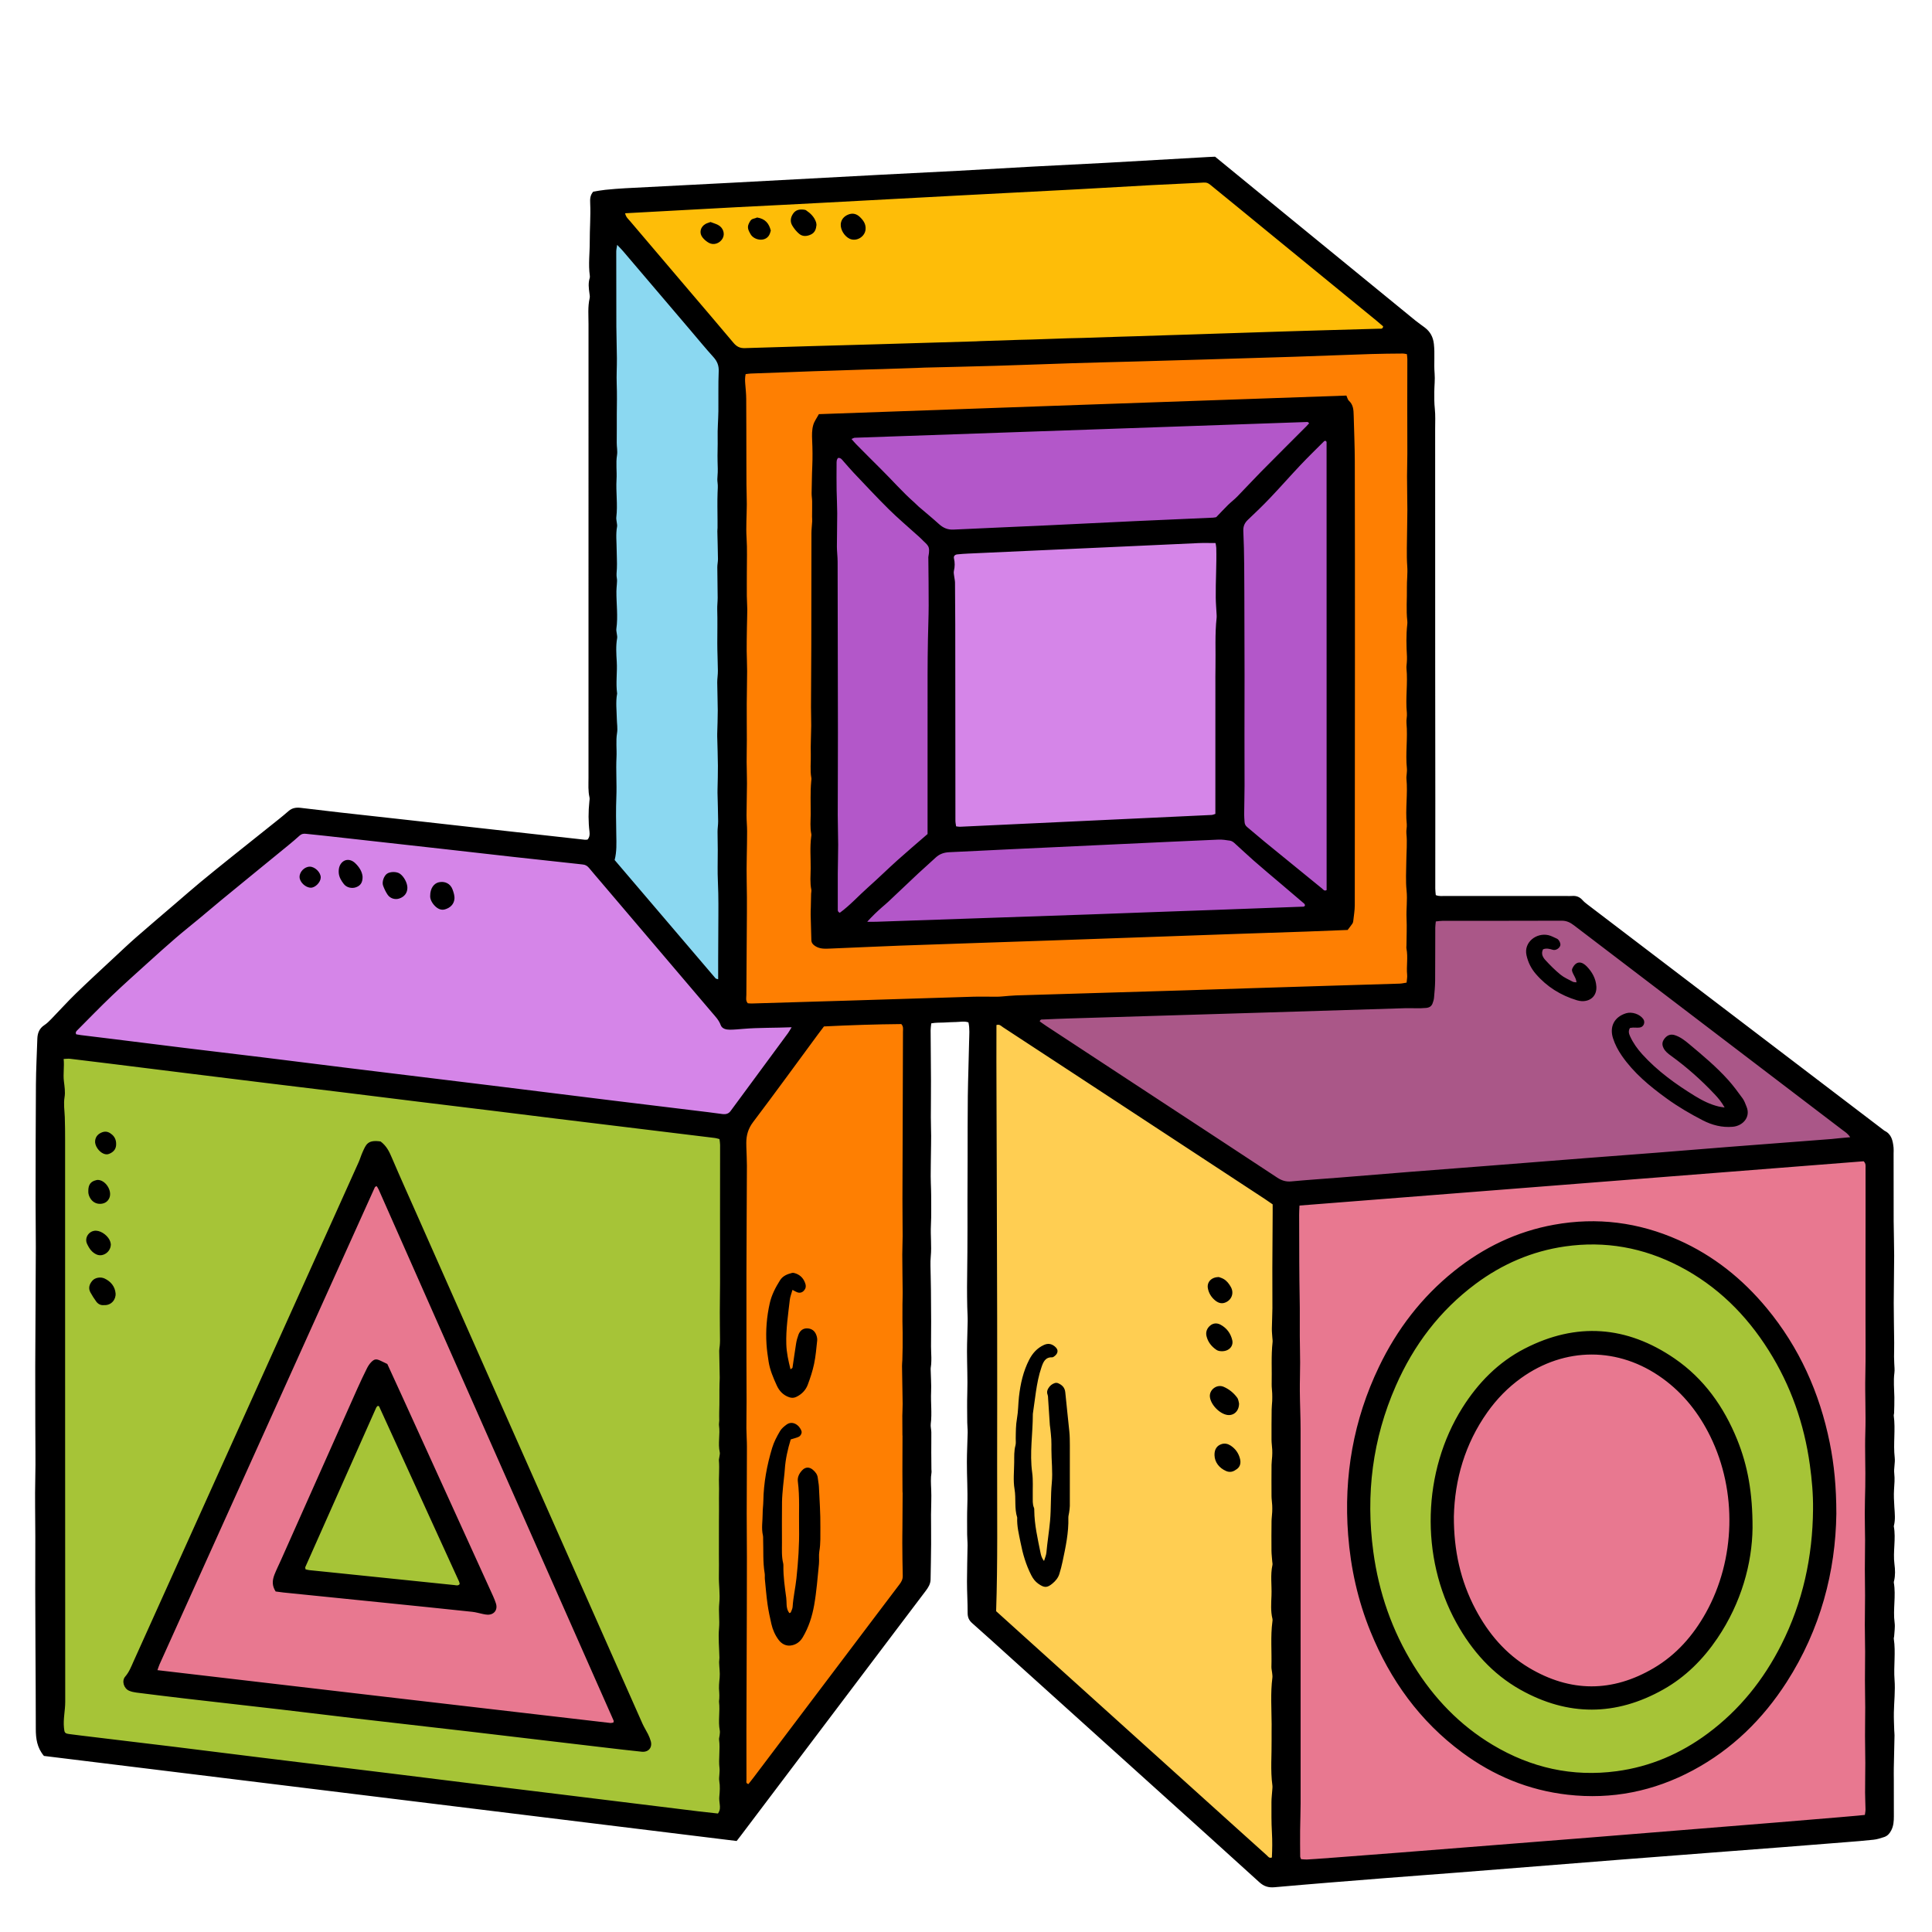 <svg xmlns="http://www.w3.org/2000/svg" xmlns:xlink="http://www.w3.org/1999/xlink" width="500" zoomAndPan="magnify" viewBox="0 0 375 375" height="500" preserveAspectRatio="xMidYMid meet" version="1.0"><defs><clipPath id="09b288004c"><path d="M 170.652 59.184 L 216.391 59.184 L 216.391 133.684 L 170.652 133.684 Z M 170.652 59.184 " clip-rule="nonzero"/></clipPath><clipPath id="2c0cb07d77"><path d="M 187.902 59.184 L 199.141 59.184 C 203.715 59.184 208.102 61 211.336 64.234 C 214.57 67.469 216.391 71.859 216.391 76.434 L 216.391 116.371 C 216.391 120.945 214.57 125.332 211.336 128.57 C 208.102 131.805 203.715 133.621 199.141 133.621 L 187.902 133.621 C 183.328 133.621 178.941 131.805 175.707 128.57 C 172.469 125.332 170.652 120.945 170.652 116.371 L 170.652 76.434 C 170.652 71.859 172.469 67.469 175.707 64.234 C 178.941 61 183.328 59.184 187.902 59.184 Z M 187.902 59.184 " clip-rule="nonzero"/></clipPath><clipPath id="865e59354c"><path d="M 6.645 30.41 L 368 30.41 L 368 366.41 L 6.645 366.41 Z M 6.645 30.41 " clip-rule="nonzero"/></clipPath></defs><g clip-path="url(#09b288004c)"><g clip-path="url(#2c0cb07d77)"><path fill="#65a1b7" d="M 170.652 59.184 L 216.391 59.184 L 216.391 133.684 L 170.652 133.684 Z M 170.652 59.184 " fill-opacity="1" fill-rule="nonzero"/></g></g><path fill="#febd08" d="M 117.844 39.234 C 117.844 39.234 234.031 32.992 235.07 32.992 C 236.109 32.992 272.891 62.906 273.539 64.078 C 274.191 65.246 271.852 75.781 271.852 75.781 L 131.227 83.91 Z M 117.844 39.234 " fill-opacity="1" fill-rule="nonzero"/><path fill="#8bd8f1" d="M 117.711 41.836 L 147.086 75.652 L 159.301 159.805 L 153.453 234.723 L 109.98 188.484 L 116.414 163.707 Z M 117.711 41.836 " fill-opacity="1" fill-rule="nonzero"/><path fill="#fe7f02" d="M 142.016 70.578 L 275.488 65.898 L 275.879 205.457 L 191.078 196.094 L 145.266 205.848 L 143.512 197.848 Z M 142.016 70.578 " fill-opacity="1" fill-rule="nonzero"/><path fill="#b357c9" d="M 160.211 82.414 L 258.727 78.773 C 258.727 78.773 259.766 81.246 260.152 81.637 C 260.543 82.023 260.285 178.535 260.285 178.535 L 162.941 181.914 L 159.82 177.234 Z M 160.211 82.414 " fill-opacity="1" fill-rule="nonzero"/><path fill="#d585e8" d="M 182.305 104.395 L 238.352 102.934 L 238.449 161.07 L 182.5 163.219 Z M 182.305 104.395 " fill-opacity="1" fill-rule="nonzero"/><path fill="#d585e8" d="M 27.906 214.172 L 9.582 201.164 C 9.582 201.164 55.59 159.219 56.367 159.023 C 57.148 158.828 114.461 165.266 114.461 165.266 C 114.461 165.266 140.391 195.898 140.586 196.48 C 140.781 197.066 170.219 196.48 170.219 196.48 C 170.219 196.48 170.219 230.43 168.852 231.211 C 167.488 231.988 27.906 214.172 27.906 214.172 Z M 27.906 214.172 " fill-opacity="1" fill-rule="nonzero"/><path fill="#fe7f02" d="M 133.469 231.406 L 144.484 216.578 L 158.133 197.164 L 178.797 196.871 L 177.625 307.004 L 144.484 352.461 L 136.688 348.363 Z M 133.469 231.406 " fill-opacity="1" fill-rule="nonzero"/><path fill="#a6c437" d="M 9.777 202.141 L 142.34 218.332 L 142.926 351.973 L 140.391 352.949 L 10.555 337.148 Z M 9.777 202.141 " fill-opacity="1" fill-rule="nonzero"/><path fill="#e87890" d="M 26.215 325.766 C 26.215 325.766 70.598 228.086 71.379 227.504 C 72.16 226.918 75.18 226.234 75.18 226.234 C 75.18 226.234 123.527 337.246 123.137 337.246 C 122.75 337.246 100.328 335.293 100.328 335.293 L 92.141 306.906 L 73.816 267.301 L 45.449 328.465 Z M 26.215 325.766 " fill-opacity="1" fill-rule="nonzero"/><path fill="#e87890" d="M 50.031 304.762 L 108.125 313.832 C 108.125 313.832 111.051 336.465 108.32 336.074 C 105.594 335.684 38.043 327.195 38.043 326.809 C 38.043 326.418 50.031 304.762 50.031 304.762 Z M 50.031 304.762 " fill-opacity="1" fill-rule="nonzero"/><path fill="#aa5788" d="M 276.66 175.605 L 306.293 175.996 C 306.293 175.996 360.293 218.137 363.41 219.895 C 366.531 221.648 366.141 240.184 366.141 240.184 C 366.141 240.184 288.551 268.668 277.051 269.84 C 265.547 271.008 226.168 247.402 225.777 246.426 C 225.387 245.453 193.352 196.742 193.352 196.742 L 275.102 192.84 Z M 276.66 175.605 " fill-opacity="1" fill-rule="nonzero"/><path fill="#ffce52" d="M 192.703 195.441 L 266.133 244.086 L 290.891 329.93 L 254.438 363.875 C 254.438 363.875 246.832 363.68 246.246 363.289 C 245.664 362.898 189.906 313.344 189.906 313.344 L 190.492 196.223 Z M 192.703 195.441 " fill-opacity="1" fill-rule="nonzero"/><path fill="#e87890" d="M 249.562 231.988 L 365.555 222.887 L 365.168 354.512 L 249.367 363.484 Z M 249.562 231.988 " fill-opacity="1" fill-rule="nonzero"/><path fill="#a6c437" d="M 264.379 305.152 C 264.379 305.152 260.152 284.145 270.422 264.508 C 280.688 244.867 295.895 235.891 317.859 240.312 C 339.824 244.734 354.25 268.148 354.379 289.219 C 354.508 310.289 347.883 333.961 322.406 344.754 C 296.934 355.551 276.918 330.32 276.918 330.32 C 276.918 330.32 264.441 313.281 264.379 305.152 Z M 264.379 305.152 " fill-opacity="1" fill-rule="nonzero"/><path fill="#e87890" d="M 281.469 308.598 C 281.469 308.598 276.012 290.91 284.848 275.953 C 293.684 260.992 311.555 256.086 325.691 266.328 C 339.824 276.57 337.094 293.445 336.898 301.25 C 336.703 309.055 331.344 328.465 309.703 329.246 C 288.062 330.027 281.469 308.598 281.469 308.598 Z M 281.469 308.598 " fill-opacity="1" fill-rule="nonzero"/><g clip-path="url(#865e59354c)"><path fill="#000000" d="M 142.984 357.336 C 98.098 351.824 53.277 346.32 8.527 340.824 C 7.191 339.246 6.945 337.461 6.949 335.562 C 6.953 330.262 6.906 324.965 6.883 319.664 C 6.863 315.953 6.844 312.242 6.84 308.531 C 6.836 305.094 6.859 301.656 6.855 298.219 C 6.852 294.457 6.758 290.691 6.848 286.93 C 6.93 283.383 6.844 279.84 6.852 276.297 C 6.859 272.59 6.832 268.879 6.84 265.172 C 6.844 261.793 6.875 258.41 6.891 255.027 C 6.914 250.719 6.945 246.41 6.953 242.102 C 6.957 239.098 6.906 236.094 6.906 233.09 C 6.918 225.547 6.918 218.008 6.973 210.469 C 6.996 207.523 7.152 204.582 7.246 201.637 C 7.281 200.543 7.621 199.625 8.594 198.984 C 9.09 198.66 9.527 198.23 9.941 197.801 C 11.539 196.16 13.07 194.449 14.711 192.855 C 17.137 190.496 19.633 188.211 22.105 185.902 C 23.543 184.562 24.969 183.207 26.445 181.914 C 28.949 179.723 31.492 177.57 34.02 175.402 C 35.633 174.02 37.23 172.617 38.867 171.258 C 40.883 169.59 42.918 167.949 44.961 166.312 C 48.023 163.855 51.098 161.418 54.164 158.965 C 54.801 158.457 55.426 157.93 56.043 157.395 C 56.719 156.809 57.512 156.703 58.348 156.801 C 60.898 157.094 63.445 157.41 65.996 157.699 C 70.555 158.211 75.113 158.707 79.672 159.215 C 85.152 159.828 90.637 160.445 96.117 161.059 C 101.922 161.707 107.73 162.355 113.539 162.996 C 113.695 163.012 113.855 162.977 114.047 162.961 C 114.422 162.52 114.492 162.035 114.422 161.453 C 114.184 159.496 114.188 157.535 114.395 155.574 C 114.422 155.309 114.477 155.023 114.418 154.766 C 114.133 153.523 114.227 152.266 114.227 151.008 C 114.223 121.652 114.219 92.293 114.23 62.934 C 114.234 61.25 114.066 59.551 114.453 57.875 C 114.523 57.566 114.453 57.219 114.406 56.898 C 114.266 55.918 114.156 54.945 114.461 53.973 C 114.508 53.824 114.504 53.645 114.48 53.484 C 114.172 51.309 114.48 49.133 114.469 46.961 C 114.453 44.449 114.672 41.941 114.555 39.434 C 114.516 38.656 114.527 37.906 115.148 37.199 C 115.875 37.086 116.676 36.926 117.48 36.844 C 118.785 36.711 120.09 36.605 121.398 36.535 C 128.164 36.18 134.93 35.848 141.691 35.488 C 151.348 34.977 161 34.445 170.656 33.934 C 175.781 33.66 180.91 33.422 186.039 33.148 C 190.895 32.887 195.746 32.59 200.598 32.328 C 205.289 32.078 209.98 31.859 214.672 31.605 C 221.328 31.238 227.98 30.848 234.633 30.469 C 235.066 30.445 235.5 30.43 235.848 30.414 C 240.82 34.484 245.723 38.5 250.621 42.508 C 258.66 49.082 266.695 55.656 274.738 62.223 C 275.328 62.703 275.965 63.125 276.57 63.59 C 277.609 64.395 278.164 65.395 278.316 66.766 C 278.531 68.672 278.297 70.574 278.457 72.48 C 278.555 73.664 278.406 74.867 278.395 76.062 C 278.387 77.148 278.379 78.234 278.496 79.324 C 278.633 80.625 278.562 81.945 278.562 83.258 C 278.566 98.785 278.562 114.309 278.57 129.836 C 278.57 138.418 278.59 147 278.594 155.582 C 278.594 161.211 278.586 166.84 278.586 172.469 C 278.586 172.895 278.648 173.316 278.684 173.738 C 279.348 174.008 279.953 173.902 280.539 173.906 C 288.352 173.914 296.164 173.91 303.977 173.91 C 304.359 173.91 304.742 173.938 305.125 173.906 C 305.941 173.836 306.609 174.082 307.164 174.711 C 307.449 175.035 307.797 175.312 308.145 175.574 C 327.352 190.211 346.566 204.844 365.777 219.477 C 367.16 220.137 367.395 221.418 367.539 222.742 C 367.582 223.121 367.547 223.508 367.547 223.891 C 367.551 228.262 367.543 232.633 367.559 237.008 C 367.57 239.246 367.656 241.484 367.656 243.723 C 367.652 246.777 367.578 249.832 367.574 252.891 C 367.574 255.453 367.637 258.012 367.66 260.574 C 367.668 261.504 367.637 262.43 367.633 263.359 C 367.633 263.793 367.664 264.227 367.676 264.66 C 367.691 265.258 367.781 265.867 367.703 266.457 C 367.496 268.035 367.668 269.609 367.695 271.188 C 367.715 272.219 367.668 273.258 367.641 274.293 C 367.637 274.453 367.559 274.621 367.578 274.777 C 367.941 277.484 367.453 280.207 367.762 282.922 C 367.875 283.934 367.562 284.996 367.676 286.008 C 367.793 287.059 367.703 288.066 367.633 289.102 C 367.559 290.234 367.625 291.383 367.695 292.523 C 367.773 293.723 367.91 294.918 367.613 296.109 C 367.598 296.16 367.582 296.219 367.59 296.27 C 368.031 298.703 367.395 301.152 367.711 303.594 C 367.852 304.676 367.895 305.773 367.637 306.855 C 367.609 306.961 367.57 307.074 367.59 307.176 C 368.035 309.77 367.395 312.387 367.746 314.992 C 367.859 315.84 367.695 316.73 367.652 317.602 C 367.645 317.762 367.562 317.93 367.586 318.082 C 367.984 320.734 367.527 323.398 367.73 326.062 C 367.895 328.164 367.633 330.301 367.598 332.422 C 367.578 333.562 367.637 334.703 367.668 335.848 C 367.676 336.172 367.727 336.5 367.723 336.828 C 367.68 338.949 367.625 341.074 367.586 343.199 C 367.57 343.965 367.586 344.727 367.59 345.492 C 367.59 347.84 367.598 350.188 367.598 352.535 C 367.598 353.469 367.543 354.383 367.105 355.246 C 366.793 355.863 366.371 356.352 365.723 356.566 C 365.055 356.789 364.371 357.008 363.676 357.086 C 361.832 357.293 359.977 357.43 358.129 357.578 C 354.152 357.898 350.18 358.211 346.207 358.52 C 341.52 358.883 336.836 359.238 332.152 359.598 C 326.164 360.059 320.172 360.512 314.184 360.984 C 303.676 361.812 293.168 362.656 282.66 363.484 C 277.922 363.859 273.184 364.195 268.445 364.574 C 261.422 365.133 254.398 365.684 247.383 366.312 C 246.184 366.418 245.312 366.133 244.43 365.332 C 237.883 359.375 231.301 353.453 224.727 347.523 C 215.191 338.922 205.656 330.324 196.121 321.723 C 193.645 319.488 191.184 317.242 188.684 315.039 C 188.051 314.48 187.812 313.879 187.816 313.043 C 187.824 311.023 187.691 309.004 187.691 306.988 C 187.691 304.641 187.773 302.297 187.801 299.953 C 187.809 299.242 187.723 298.535 187.723 297.828 C 187.719 295.918 187.691 294.008 187.758 292.098 C 187.852 289.316 187.664 286.539 187.672 283.762 C 187.676 281.855 187.785 279.945 187.824 278.039 C 187.836 277.387 187.742 276.73 187.742 276.078 C 187.73 274.168 187.691 272.258 187.75 270.348 C 187.832 267.676 187.703 265.008 187.695 262.34 C 187.691 260.375 187.801 258.41 187.824 256.449 C 187.836 255.523 187.762 254.594 187.742 253.668 C 187.719 252.355 187.695 251.047 187.703 249.734 C 187.711 247.5 187.75 245.266 187.77 243.031 C 187.781 241.445 187.785 239.863 187.789 238.281 C 187.789 236.48 187.781 234.68 187.785 232.879 C 187.793 230.199 187.809 227.523 187.812 224.848 C 187.824 220.805 187.801 216.758 187.852 212.711 C 187.898 209.164 188.043 205.617 188.105 202.07 C 188.125 200.883 188.254 199.68 187.973 198.441 C 187.152 198.168 186.336 198.363 185.535 198.375 C 184.77 198.383 184.008 198.434 183.242 198.473 C 182.438 198.512 181.621 198.465 180.758 198.633 C 180.707 199.145 180.633 199.566 180.633 199.988 C 180.648 203.211 180.691 206.438 180.703 209.66 C 180.711 212.066 180.676 214.469 180.676 216.871 C 180.676 218.07 180.73 219.273 180.734 220.473 C 180.738 221.617 180.707 222.762 180.695 223.906 C 180.676 225.379 180.648 226.855 180.648 228.328 C 180.648 229.199 180.695 230.074 180.719 230.945 C 180.727 231.273 180.738 231.602 180.738 231.93 C 180.73 233.891 180.793 235.859 180.691 237.816 C 180.586 239.832 180.855 241.844 180.66 243.863 C 180.539 245.105 180.637 246.367 180.645 247.621 C 180.652 248.547 180.688 249.473 180.695 250.402 C 180.715 252.414 180.73 254.43 180.734 256.441 C 180.738 258.078 180.711 259.715 180.711 261.348 C 180.711 262.055 180.762 262.766 180.773 263.473 C 180.781 263.906 180.77 264.344 180.742 264.777 C 180.723 265.105 180.637 265.43 180.641 265.754 C 180.664 267.223 180.793 268.695 180.727 270.16 C 180.629 272.23 180.926 274.297 180.66 276.367 C 180.594 276.895 180.762 277.449 180.77 277.992 C 180.781 279.301 180.754 280.605 180.758 281.91 C 180.758 283 180.773 284.09 180.785 285.18 C 180.789 285.398 180.836 285.625 180.801 285.836 C 180.621 286.922 180.699 288 180.746 289.094 C 180.816 290.723 180.719 292.359 180.711 293.992 C 180.707 295.898 180.746 297.805 180.73 299.707 C 180.715 302 180.664 304.293 180.625 306.586 C 180.609 307.453 180.172 308.141 179.672 308.801 C 177.789 311.285 175.91 313.77 174.035 316.254 C 163.953 329.598 153.875 342.941 143.797 356.285 C 143.566 356.59 143.332 356.891 142.984 357.336 Z M 139.355 352.004 C 139.828 351.316 139.758 350.773 139.703 350.227 C 139.652 349.742 139.57 349.246 139.617 348.766 C 139.715 347.727 139.789 346.703 139.609 345.668 C 139.531 345.246 139.621 344.797 139.637 344.359 C 139.648 343.98 139.707 343.598 139.66 343.227 C 139.43 341.379 139.828 339.523 139.574 337.676 C 139.535 337.418 139.648 337.141 139.672 336.867 C 139.699 336.543 139.77 336.203 139.711 335.895 C 139.355 334.055 139.789 332.199 139.566 330.359 C 139.539 330.148 139.609 329.926 139.613 329.707 C 139.621 329.277 139.648 328.84 139.602 328.414 C 139.496 327.484 139.594 326.574 139.684 325.645 C 139.773 324.684 139.613 323.699 139.582 322.723 C 139.57 322.398 139.648 322.074 139.641 321.754 C 139.605 319.852 139.395 317.934 139.566 316.051 C 139.715 314.414 139.441 312.809 139.613 311.172 C 139.801 309.402 139.496 307.59 139.535 305.801 C 139.566 304.445 139.547 303.094 139.539 301.738 C 139.527 299.566 139.551 297.398 139.547 295.227 C 139.543 293.766 139.586 292.305 139.555 290.84 C 139.535 290.031 139.598 289.223 139.562 288.406 C 139.484 286.777 139.68 285.145 139.543 283.512 C 139.52 283.25 139.613 282.973 139.645 282.703 C 139.676 282.434 139.762 282.148 139.707 281.895 C 139.32 280.168 139.809 278.418 139.562 276.691 C 139.52 276.371 139.605 276.035 139.609 275.711 C 139.613 275.172 139.578 274.629 139.602 274.09 C 139.676 272.246 139.613 270.398 139.66 268.555 C 139.668 268.176 139.703 267.797 139.699 267.414 C 139.668 265.676 139.625 263.934 139.602 262.191 C 139.598 261.867 139.676 261.539 139.703 261.215 C 139.727 260.887 139.758 260.562 139.754 260.234 C 139.742 258.383 139.711 256.527 139.715 254.676 C 139.715 252.82 139.758 250.965 139.762 249.105 C 139.766 244.789 139.758 240.473 139.758 236.156 C 139.762 231.512 139.77 226.863 139.77 222.219 C 139.77 221.852 139.695 221.488 139.652 221.098 C 139.301 221.008 139.047 220.914 138.781 220.883 C 134.285 220.332 129.789 219.785 125.289 219.238 C 119.543 218.539 113.797 217.84 108.051 217.137 C 103.988 216.637 99.926 216.125 95.859 215.625 C 90.93 215.02 85.996 214.426 81.062 213.82 C 76.293 213.234 71.527 212.633 66.758 212.047 C 61.773 211.434 56.785 210.84 51.797 210.227 C 46.867 209.625 41.938 209.012 37.008 208.402 C 31.859 207.762 26.711 207.121 21.562 206.48 C 18.906 206.152 16.254 205.82 13.598 205.508 C 13.238 205.465 12.871 205.523 12.355 205.543 C 12.504 207.043 12.234 208.438 12.402 209.855 C 12.527 210.883 12.695 211.953 12.531 212.953 C 12.312 214.281 12.531 215.555 12.578 216.855 C 12.629 218.328 12.637 219.805 12.637 221.277 C 12.641 257.629 12.633 293.98 12.66 330.332 C 12.66 332.02 12.242 333.668 12.418 335.367 C 12.516 336.324 12.547 336.465 13.523 336.59 C 14.281 336.691 15.043 336.789 15.801 336.879 C 21.766 337.598 27.73 338.305 33.691 339.035 C 39.328 339.727 44.961 340.445 50.594 341.137 C 59.051 342.176 67.504 343.199 75.961 344.238 C 81.922 344.969 87.883 345.719 93.844 346.457 C 98.773 347.062 103.707 347.664 108.637 348.266 C 113.516 348.867 118.395 349.469 123.27 350.066 C 127.387 350.574 131.504 351.086 135.625 351.586 C 136.863 351.738 138.105 351.867 139.355 352.004 Z M 247.023 233.766 C 246.477 233.391 245.988 233.043 245.492 232.715 C 232.98 224.504 220.469 216.293 207.957 208.086 C 203.527 205.18 199.098 202.27 194.66 199.375 C 194.32 199.152 194.02 198.75 193.41 198.961 C 193.371 208.375 193.461 217.812 193.469 227.246 C 193.48 236.75 193.531 246.25 193.547 255.75 C 193.559 265.262 193.562 274.77 193.543 284.281 C 193.527 293.773 193.668 303.262 193.348 312.73 C 195.043 314.262 196.664 315.723 198.285 317.188 C 211.996 329.555 225.703 341.926 239.414 354.293 C 241.562 356.234 243.711 358.176 245.871 360.105 C 246.129 360.336 246.34 360.75 246.871 360.535 C 246.953 358.93 246.973 357.312 246.879 355.684 C 246.762 353.727 246.789 351.758 246.789 349.793 C 246.789 349.031 246.891 348.273 246.941 347.512 C 246.961 347.188 247.012 346.855 246.969 346.535 C 246.57 343.598 246.855 340.645 246.816 337.703 C 246.801 336.68 246.828 335.656 246.824 334.629 C 246.805 331.633 246.586 328.629 246.969 325.637 C 247.008 325.316 246.949 324.984 246.914 324.66 C 246.879 324.281 246.77 323.902 246.781 323.527 C 246.875 320.586 246.578 317.637 246.98 314.699 C 247.004 314.539 247.02 314.363 246.98 314.211 C 246.609 312.699 246.742 311.16 246.797 309.641 C 246.867 307.68 246.555 305.707 246.98 303.762 C 247.027 303.555 246.961 303.328 246.945 303.109 C 246.895 302.402 246.801 301.699 246.793 300.992 C 246.773 299.086 246.781 297.176 246.805 295.266 C 246.812 294.668 246.906 294.07 246.934 293.473 C 246.957 293.039 246.953 292.605 246.934 292.172 C 246.902 291.574 246.805 290.977 246.801 290.383 C 246.785 288.363 246.789 286.344 246.805 284.324 C 246.809 283.781 246.895 283.238 246.926 282.695 C 246.949 282.262 246.965 281.824 246.941 281.395 C 246.91 280.742 246.805 280.094 246.801 279.441 C 246.789 277.477 246.805 275.512 246.828 273.547 C 246.832 273.004 246.91 272.461 246.934 271.918 C 246.949 271.43 246.953 270.941 246.934 270.453 C 246.914 269.855 246.816 269.254 246.832 268.66 C 246.898 265.934 246.703 263.203 247.008 260.48 C 247.035 260.215 246.984 259.938 246.965 259.664 C 246.93 259.066 246.855 258.469 246.867 257.871 C 246.883 256.559 246.965 255.25 246.973 253.938 C 246.984 251.32 246.953 248.699 246.961 246.082 C 246.973 242.527 247.004 238.977 247.023 235.426 C 247.023 234.883 247.023 234.34 247.023 233.766 Z M 252.23 233.996 C 252.199 234.746 252.16 235.281 252.164 235.816 C 252.164 238.875 252.176 241.934 252.188 244.992 C 252.191 246.195 252.199 247.395 252.215 248.594 C 252.234 250.34 252.277 252.086 252.289 253.832 C 252.301 255.688 252.277 257.539 252.289 259.395 C 252.297 261.086 252.355 262.777 252.355 264.469 C 252.355 266.324 252.281 268.18 252.297 270.031 C 252.316 272.488 252.441 274.945 252.441 277.406 C 252.457 301.617 252.457 325.832 252.449 350.043 C 252.449 351.789 252.367 353.535 252.352 355.281 C 252.336 356.969 252.352 358.66 252.367 360.352 C 252.371 360.5 252.461 360.652 252.535 360.863 C 252.906 360.887 253.277 360.938 253.648 360.93 C 257.051 360.828 360.672 352.551 361.969 352.273 C 362.012 351.934 362.098 351.566 362.094 351.195 C 362.082 350.105 362.012 349.016 362.012 347.922 C 362.008 346.016 362.055 344.109 362.055 342.203 C 362.055 340.457 362 338.711 362 336.965 C 361.996 335.113 362.039 333.262 362.039 331.41 C 362.035 329.664 361.984 327.918 361.984 326.172 C 361.98 324.324 362.023 322.473 362.02 320.621 C 362.016 318.875 361.961 317.133 361.961 315.387 C 361.961 313.48 362.008 311.578 362.008 309.672 C 362.012 307.984 361.961 306.293 361.965 304.602 C 361.965 302.699 362.012 300.793 362.012 298.887 C 362.008 297.199 361.945 295.508 361.953 293.82 C 361.957 292.078 362.008 290.336 362.047 288.594 C 362.125 285.055 361.941 281.516 362.059 277.973 C 362.18 274.328 361.973 270.676 362.059 267.02 C 362.145 263.367 362.09 259.711 362.094 256.059 C 362.094 252.234 362.09 248.414 362.094 244.594 C 362.094 241.258 362.102 237.926 362.105 234.594 C 362.105 231.969 362.109 229.344 362.102 226.723 C 362.102 226.297 362.195 225.84 361.73 225.402 C 325.355 228.258 288.895 231.117 252.23 233.996 Z M 273.078 68.738 C 272.73 68.684 272.52 68.617 272.309 68.621 C 270.234 68.645 268.16 68.648 266.086 68.719 C 261.172 68.875 256.262 69.082 251.352 69.242 C 245.344 69.438 239.34 69.613 233.336 69.793 C 229.023 69.922 224.711 70.043 220.398 70.164 C 216.359 70.277 212.316 70.367 208.277 70.496 C 203.309 70.652 198.344 70.852 193.375 71 C 188.738 71.141 184.094 71.234 179.453 71.352 C 179.184 71.355 178.91 71.379 178.637 71.387 C 176.18 71.473 173.723 71.559 171.27 71.637 C 170.34 71.668 169.414 71.68 168.484 71.711 C 166.082 71.785 163.68 71.867 161.281 71.949 C 160.188 71.984 159.098 72.012 158.004 72.051 C 156.312 72.113 154.621 72.184 152.93 72.242 C 150.527 72.332 148.129 72.414 145.727 72.504 C 145.41 72.52 145.098 72.574 144.73 72.613 C 144.582 73.277 144.602 73.863 144.648 74.457 C 144.727 75.438 144.832 76.418 144.84 77.398 C 144.867 81.332 144.863 85.266 144.871 89.199 C 144.875 90.84 144.871 92.477 144.887 94.117 C 144.895 95.371 144.957 96.625 144.953 97.883 C 144.945 100.062 144.77 102.254 144.91 104.426 C 145.051 106.613 144.957 108.789 144.961 110.973 C 144.961 112.551 144.941 114.133 144.957 115.711 C 144.961 116.586 145.047 117.457 145.047 118.328 C 145.043 119.531 144.988 120.73 144.973 121.93 C 144.949 123.402 144.922 124.875 144.93 126.344 C 144.938 127.652 145.02 128.961 145.016 130.273 C 145.012 132.398 144.949 134.523 144.941 136.648 C 144.93 138.996 144.961 141.34 144.961 143.688 C 144.961 145.102 144.914 146.52 144.922 147.934 C 144.926 149.301 144.996 150.664 144.988 152.027 C 144.98 154.098 144.91 156.172 144.902 158.242 C 144.898 159.277 145.012 160.316 145.012 161.352 C 145.016 164.621 144.859 167.891 144.934 171.168 C 145.027 175.098 144.949 179.027 144.934 182.961 C 144.918 186.348 144.879 189.734 144.867 193.121 C 144.867 193.648 144.691 194.219 145.148 194.734 C 145.383 194.75 145.652 194.785 145.922 194.777 C 152.199 194.594 158.477 194.41 164.758 194.215 C 172.781 193.965 180.809 193.703 188.832 193.465 C 190.359 193.418 191.891 193.469 193.418 193.465 C 193.797 193.465 194.18 193.438 194.559 193.406 C 195.43 193.344 196.301 193.238 197.172 193.211 C 208.09 192.879 219.008 192.559 229.93 192.227 C 234.078 192.102 238.227 191.957 242.375 191.824 C 247.508 191.66 252.637 191.5 257.77 191.344 C 262.41 191.199 267.051 191.07 271.691 190.922 C 272.109 190.906 272.527 190.801 273.02 190.727 C 273.062 190.156 273.172 189.672 273.125 189.199 C 272.957 187.512 273.324 185.812 272.996 184.133 C 272.953 183.922 272.996 183.695 272.996 183.477 C 273.008 181.734 273.09 179.984 273.012 178.246 C 272.93 176.449 273.199 174.668 273.016 172.855 C 272.82 170.969 272.945 169.043 272.965 167.137 C 272.984 165.34 273.164 163.551 272.98 161.754 C 272.922 161.164 273.109 160.547 273.051 159.957 C 272.754 157.016 273.273 154.074 272.988 151.137 C 272.957 150.812 273.031 150.484 273.047 150.156 C 273.066 149.828 273.113 149.496 273.078 149.172 C 272.773 146.234 273.266 143.293 272.996 140.352 C 272.934 139.707 273.141 139.035 273.074 138.395 C 272.773 135.508 273.285 132.617 272.996 129.734 C 272.961 129.359 273.043 128.973 273.059 128.59 C 273.078 128.211 273.113 127.824 273.09 127.445 C 272.977 125.371 272.914 123.305 273.145 121.234 C 273.172 121.016 273.184 120.793 273.16 120.578 C 272.91 118.402 273.117 116.223 273.078 114.043 C 273.055 112.68 273.246 111.309 273.148 109.957 C 272.98 107.609 273.113 105.27 273.117 102.926 C 273.117 101.617 273.172 100.309 273.168 99 C 273.16 96.816 273.109 94.637 273.105 92.453 C 273.105 90.98 273.164 89.504 273.164 88.031 C 273.172 84.973 273.148 81.918 273.148 78.859 C 273.148 75.801 273.164 72.738 273.164 69.68 C 273.164 69.414 273.117 69.148 273.078 68.738 Z M 153.656 199.391 C 150.277 199.527 147.281 199.449 144.293 199.699 C 143.422 199.77 142.551 199.859 141.68 199.863 C 140.953 199.863 140.148 199.695 139.883 198.961 C 139.531 197.984 138.848 197.301 138.219 196.562 C 131.039 188.109 123.852 179.664 116.664 171.219 C 115.887 170.305 115.098 169.398 114.332 168.469 C 113.996 168.062 113.602 167.832 113.078 167.793 C 112.699 167.762 112.32 167.707 111.941 167.664 C 107.816 167.215 103.691 166.773 99.566 166.316 C 95.281 165.84 91 165.344 86.715 164.863 C 78.848 163.98 70.98 163.105 63.113 162.23 C 61.867 162.094 60.617 161.973 59.367 161.84 C 58.918 161.789 58.52 161.855 58.16 162.184 C 57.477 162.809 56.766 163.406 56.051 163.996 C 53.734 165.895 51.414 167.785 49.094 169.68 C 47.027 171.367 44.957 173.055 42.895 174.758 C 41.508 175.902 40.141 177.07 38.754 178.223 C 37.207 179.508 35.625 180.758 34.098 182.074 C 32.324 183.602 30.578 185.172 28.84 186.746 C 26.453 188.906 24.047 191.047 21.723 193.27 C 19.43 195.457 17.23 197.738 14.992 199.98 C 14.801 200.172 14.598 200.371 14.789 200.758 C 15.059 200.805 15.367 200.871 15.684 200.91 C 17.688 201.156 19.695 201.395 21.699 201.645 C 26.359 202.223 31.012 202.812 35.672 203.383 C 40.766 204.008 45.863 204.602 50.957 205.227 C 56.539 205.914 62.113 206.629 67.691 207.312 C 77.012 208.457 86.332 209.586 95.652 210.73 C 103.289 211.672 110.926 212.629 118.566 213.57 C 123.93 214.234 129.297 214.875 134.66 215.531 C 136.504 215.758 138.348 215.969 140.184 216.23 C 140.914 216.332 141.473 216.172 141.879 215.547 C 141.969 215.41 142.074 215.285 142.172 215.152 C 145.77 210.273 149.367 205.391 152.965 200.508 C 153.145 200.262 153.289 199.984 153.656 199.391 Z M 359.121 220.734 C 358.629 219.98 358.094 219.688 357.625 219.332 C 351.938 214.988 346.242 210.656 340.551 206.32 C 328.859 197.414 317.168 188.512 305.488 179.594 C 304.77 179.043 304.062 178.703 303.113 178.707 C 295.414 178.738 287.715 178.723 280.012 178.73 C 279.59 178.73 279.168 178.809 278.691 178.852 C 278.648 179.312 278.586 179.684 278.586 180.055 C 278.57 183.5 278.586 186.941 278.559 190.387 C 278.547 191.477 278.441 192.566 278.344 193.652 C 278.312 194.027 278.195 194.398 278.062 194.754 C 277.855 195.312 277.457 195.57 276.824 195.637 C 275.465 195.777 274.109 195.652 272.754 195.691 C 263.746 195.957 254.742 196.25 245.734 196.527 C 233.016 196.914 220.293 197.293 207.574 197.68 C 205.883 197.73 204.191 197.805 202.5 197.879 C 202.258 197.891 201.938 197.793 201.809 198.25 C 202.227 198.543 202.656 198.863 203.105 199.156 C 210.5 204.016 217.898 208.867 225.297 213.723 C 232.832 218.668 240.375 223.602 247.895 228.566 C 248.758 229.137 249.598 229.41 250.648 229.309 C 253.746 229.016 256.855 228.82 259.957 228.57 C 264.527 228.207 269.098 227.82 273.672 227.457 C 278.68 227.059 283.688 226.684 288.695 226.293 C 295.066 225.793 301.434 225.285 307.805 224.789 C 312.43 224.43 317.059 224.09 321.688 223.727 C 326.312 223.367 330.938 222.977 335.566 222.613 C 342.207 222.098 348.852 221.594 355.496 221.082 C 356.039 221.039 356.582 220.965 357.125 220.914 C 357.707 220.855 358.293 220.809 359.121 220.734 Z M 121.332 41.395 C 121.504 42.18 121.957 42.52 122.297 42.922 C 126.078 47.379 129.867 51.832 133.656 56.281 C 136.559 59.695 139.477 63.094 142.355 66.527 C 142.961 67.246 143.578 67.605 144.578 67.57 C 152.93 67.293 161.281 67.082 169.633 66.84 C 176.234 66.652 182.84 66.449 189.441 66.254 C 189.715 66.246 189.988 66.219 190.262 66.211 C 192.77 66.129 195.281 66.043 197.789 65.965 C 198.609 65.938 199.43 65.93 200.246 65.902 C 202.594 65.824 204.938 65.738 207.285 65.66 C 208.266 65.629 209.25 65.621 210.23 65.59 C 212.688 65.512 215.145 65.426 217.598 65.348 C 218.527 65.32 219.453 65.297 220.383 65.266 C 222.672 65.191 224.965 65.117 227.258 65.043 C 228.402 65.004 229.551 64.973 230.695 64.938 C 232.715 64.871 234.734 64.805 236.754 64.738 C 238.172 64.691 239.59 64.648 241.008 64.602 C 242.754 64.547 244.5 64.484 246.246 64.43 C 247.883 64.375 249.523 64.328 251.16 64.277 C 252.852 64.227 254.543 64.172 256.234 64.125 C 260.055 64.016 263.875 63.918 267.695 63.801 C 267.977 63.793 268.395 63.93 268.469 63.348 C 268.047 62.988 267.602 62.59 267.141 62.215 C 259.953 56.336 252.762 50.457 245.574 44.578 C 242.359 41.949 239.156 39.312 235.93 36.695 C 234.105 35.215 234.609 35.395 232.406 35.5 C 229.461 35.641 226.516 35.773 223.57 35.93 C 218.719 36.195 213.867 36.488 209.016 36.75 C 201.383 37.156 193.746 37.539 186.113 37.945 C 177.004 38.426 167.898 38.918 158.793 39.406 C 156.449 39.531 154.105 39.656 151.758 39.773 C 148.867 39.922 145.98 40.059 143.09 40.211 C 138.129 40.477 133.168 40.75 128.203 41.02 C 125.973 41.141 123.742 41.262 121.332 41.395 Z M 159.93 199.23 C 159.535 199.75 159.137 200.266 158.75 200.793 C 154.57 206.465 150.43 212.168 146.18 217.789 C 145.219 219.055 144.852 220.359 144.855 221.859 C 144.855 222.133 144.859 222.406 144.867 222.68 C 144.902 223.879 144.973 225.082 144.973 226.281 C 144.969 229.938 144.941 233.598 144.922 237.254 C 144.91 240.531 144.887 243.809 144.883 247.082 C 144.875 252.602 144.879 258.117 144.883 263.633 C 144.887 266.418 144.91 269.199 144.91 271.984 C 144.91 273.73 144.867 275.477 144.875 277.223 C 144.883 278.422 144.977 279.621 144.977 280.82 C 144.973 285.129 144.938 289.438 144.934 293.746 C 144.934 296.582 144.969 299.418 144.973 302.254 C 144.977 305.637 144.965 309.02 144.957 312.398 C 144.941 317.855 144.922 323.312 144.902 328.766 C 144.895 331.113 144.883 333.461 144.879 335.809 C 144.875 339.031 144.871 342.254 144.887 345.477 C 144.887 345.754 144.719 346.156 145.273 346.285 C 145.59 345.883 145.926 345.461 146.254 345.031 C 154.254 334.438 162.254 323.848 170.254 313.254 C 171.703 311.336 173.148 309.418 174.605 307.504 C 174.977 307.016 175.238 306.52 175.223 305.867 C 175.168 303.738 175.152 301.609 175.137 299.48 C 175.129 298.496 175.156 297.516 175.16 296.531 C 175.176 294.297 175.188 292.059 175.199 289.824 C 175.199 289.715 175.176 289.605 175.176 289.496 C 175.168 288.188 175.156 286.883 175.156 285.574 C 175.156 283.285 175.168 280.996 175.176 278.707 C 175.176 278.656 175.16 278.602 175.16 278.547 C 175.152 277.293 175.137 276.039 175.141 274.785 C 175.145 274.023 175.211 273.258 175.203 272.496 C 175.172 270.043 175.117 267.59 175.082 265.137 C 175.074 264.754 175.129 264.371 175.145 263.992 C 175.168 263.172 175.191 262.352 175.199 261.535 C 175.211 260.609 175.207 259.68 175.203 258.754 C 175.195 257.988 175.168 257.227 175.164 256.461 C 175.156 255.367 175.16 254.277 175.168 253.188 C 175.172 252.422 175.215 251.656 175.207 250.891 C 175.188 248.438 175.141 245.98 175.133 243.523 C 175.129 242.324 175.203 241.121 175.203 239.922 C 175.203 237.516 175.16 235.113 175.164 232.711 C 175.168 227.793 175.191 222.879 175.211 217.961 C 175.23 212.059 175.258 206.16 175.266 200.258 C 175.266 199.785 175.398 199.27 174.945 198.77 C 170.004 198.812 164.992 198.977 159.93 199.23 Z M 139.395 190.078 C 139.395 188.691 139.391 187.441 139.395 186.195 C 139.406 183.301 139.43 180.406 139.438 177.512 C 139.445 176.152 139.445 174.789 139.418 173.426 C 139.391 171.742 139.27 170.055 139.293 168.371 C 139.328 166.086 139.332 163.805 139.277 161.52 C 139.262 160.816 139.398 160.105 139.391 159.402 C 139.371 157.551 139.309 155.699 139.266 153.848 C 139.262 153.629 139.27 153.41 139.273 153.191 C 139.301 151.676 139.359 150.156 139.344 148.637 C 139.328 146.734 139.258 144.828 139.211 142.922 C 139.207 142.758 139.207 142.594 139.211 142.434 C 139.25 140.914 139.32 139.395 139.316 137.875 C 139.312 136.078 139.227 134.281 139.215 132.48 C 139.211 131.723 139.348 130.961 139.34 130.199 C 139.324 128.402 139.227 126.609 139.227 124.816 C 139.227 122.641 139.281 120.469 139.215 118.293 C 139.195 117.535 139.301 116.77 139.297 116.012 C 139.285 114.047 139.238 112.086 139.23 110.125 C 139.227 109.582 139.359 109.039 139.355 108.5 C 139.332 106.707 139.277 104.914 139.238 103.125 C 139.234 102.906 139.27 102.688 139.273 102.469 C 139.277 101.98 139.273 101.492 139.273 101.004 C 139.266 99.211 139.215 97.414 139.281 95.621 C 139.305 94.969 139.371 94.328 139.277 93.672 C 139.219 93.242 139.227 92.797 139.27 92.363 C 139.359 91.438 139.305 90.52 139.281 89.59 C 139.238 88.07 139.332 86.551 139.297 85.027 C 139.254 83.285 139.414 81.543 139.438 79.801 C 139.469 77.234 139.391 74.664 139.5 72.098 C 139.551 70.961 139.215 70.133 138.477 69.312 C 136.938 67.609 135.484 65.832 133.996 64.086 C 129.641 58.969 125.285 53.848 120.926 48.734 C 120.617 48.371 120.27 48.035 119.793 47.527 C 119.711 48.09 119.613 48.449 119.613 48.805 C 119.609 53.664 119.613 58.523 119.633 63.387 C 119.645 65.453 119.727 67.52 119.738 69.586 C 119.75 71.219 119.641 72.855 119.703 74.488 C 119.777 76.441 119.738 78.402 119.719 80.352 C 119.707 82.199 119.734 84.051 119.707 85.902 C 119.695 86.715 119.891 87.555 119.762 88.344 C 119.508 89.922 119.762 91.492 119.668 93.066 C 119.523 95.504 119.922 97.957 119.625 100.406 C 119.586 100.723 119.68 101.059 119.711 101.383 C 119.734 101.652 119.82 101.938 119.773 102.195 C 119.492 103.715 119.695 105.242 119.695 106.762 C 119.695 107.961 119.793 109.16 119.734 110.352 C 119.699 111.008 119.605 111.645 119.734 112.301 C 119.805 112.664 119.742 113.059 119.727 113.438 C 119.703 113.871 119.645 114.305 119.645 114.738 C 119.625 117.184 119.977 119.633 119.633 122.078 C 119.594 122.34 119.676 122.621 119.703 122.891 C 119.734 123.215 119.84 123.555 119.785 123.863 C 119.516 125.383 119.621 126.914 119.711 128.43 C 119.836 130.496 119.496 132.562 119.785 134.621 C 119.48 136.25 119.695 137.883 119.723 139.516 C 119.738 140.441 119.914 141.387 119.766 142.285 C 119.512 143.863 119.742 145.43 119.66 147.004 C 119.531 149.555 119.738 152.117 119.633 154.68 C 119.531 157.133 119.578 159.594 119.621 162.047 C 119.652 163.68 119.723 165.305 119.301 166.93 C 125.848 174.609 132.371 182.258 138.895 189.902 C 138.953 189.973 139.086 189.973 139.395 190.078 Z M 73.883 221.566 C 75.055 222.449 75.57 223.562 76.07 224.742 C 77.746 228.66 79.5 232.543 81.227 236.441 C 86.98 249.43 92.734 262.418 98.488 275.406 C 105.215 290.59 111.945 305.777 118.672 320.961 C 120.688 325.508 122.691 330.059 124.719 334.598 C 125.031 335.289 125.453 335.93 125.789 336.613 C 126.004 337.051 126.195 337.508 126.32 337.977 C 126.652 339.203 125.863 340.141 124.562 340.008 C 122.176 339.766 119.793 339.477 117.41 339.199 C 112.906 338.672 108.406 338.141 103.906 337.605 C 99.566 337.094 95.23 336.57 90.891 336.066 C 83.73 335.238 76.57 334.426 69.41 333.59 C 64.477 333.016 59.547 332.398 54.613 331.824 C 48.375 331.098 42.133 330.402 35.895 329.68 C 32.75 329.312 29.605 328.926 26.465 328.527 C 25.984 328.465 25.492 328.359 25.051 328.168 C 24.031 327.727 23.574 326.262 24.305 325.422 C 25.086 324.52 25.48 323.461 25.945 322.422 C 38.914 293.688 51.871 264.945 64.828 236.207 C 66.426 232.672 68.023 229.137 69.605 225.594 C 69.895 224.949 70.086 224.262 70.379 223.617 C 71.031 222.191 71.324 221.281 73.551 221.516 C 73.66 221.527 73.77 221.547 73.883 221.566 Z M 30.559 324.176 C 60.004 327.617 89.219 331.055 118.438 334.426 C 118.645 334.449 118.859 334.375 119.055 334.352 C 119.082 334.191 119.148 334.062 119.109 333.984 C 103.914 299.613 88.711 265.25 73.5 230.887 C 73.398 230.652 73.238 230.441 73.109 230.223 C 72.945 230.316 72.805 230.348 72.77 230.426 C 58.836 261.289 44.906 292.156 30.98 323.023 C 30.848 323.316 30.758 323.625 30.559 324.176 Z M 22.434 251.027 C 22.312 249.711 21.512 248.727 20.293 248.156 C 19.508 247.789 18.434 247.98 17.91 248.602 C 17.344 249.266 17.094 250.035 17.551 250.859 C 17.891 251.473 18.27 252.07 18.684 252.637 C 19.062 253.152 19.602 253.391 20.195 253.32 C 21.641 253.41 22.539 252.176 22.434 251.027 Z M 21.426 241.074 C 21.117 239.988 19.773 238.922 18.66 238.879 C 17.305 238.824 16.324 240.23 16.902 241.441 C 17.156 241.973 17.461 242.531 17.887 242.918 C 18.484 243.461 19.215 243.855 20.098 243.527 C 20.949 243.211 21.516 242.414 21.512 241.504 C 21.492 241.391 21.469 241.23 21.426 241.074 Z M 17.641 232.758 C 18.129 233.426 18.848 233.73 19.625 233.656 C 20.336 233.586 20.949 233.227 21.246 232.473 C 21.801 231.074 20.461 229.027 18.965 229.02 C 18.859 229.02 18.75 229.051 18.645 229.078 C 17.609 229.316 17.129 229.953 17.141 231.176 C 17.105 231.695 17.281 232.266 17.641 232.758 Z M 21.766 220.238 C 21.246 219.785 20.633 219.477 19.844 219.77 C 19.043 220.07 18.57 220.594 18.465 221.402 C 18.34 222.344 19.199 223.574 20.121 223.934 C 20.496 224.078 20.824 224.113 21.207 223.953 C 22.125 223.574 22.57 222.941 22.543 222.016 C 22.547 221.27 22.25 220.664 21.766 220.238 Z M 201.961 301.383 C 201.414 298.656 200.777 295.949 200.75 293.148 C 200.75 292.984 200.758 292.805 200.695 292.66 C 200.379 291.93 200.473 291.16 200.457 290.398 C 200.43 288.867 200.551 287.316 200.344 285.812 C 199.824 282.031 200.473 278.285 200.473 274.523 C 200.473 274.473 200.48 274.418 200.484 274.363 C 200.68 272.965 200.863 271.562 201.07 270.168 C 201.312 268.555 201.609 266.945 202.145 265.398 C 202.48 264.414 202.871 263.395 204.227 263.457 C 204.324 263.461 204.438 263.395 204.527 263.34 C 205.258 262.871 205.645 262.078 204.742 261.348 C 204.082 260.816 203.422 260.695 202.621 261.059 C 201.309 261.656 200.418 262.668 199.777 263.898 C 198.609 266.156 198.062 268.602 197.781 271.105 C 197.625 272.512 197.641 273.941 197.395 275.324 C 197.16 276.633 197.172 277.93 197.152 279.238 C 197.145 279.676 197.215 280.137 197.102 280.547 C 196.809 281.625 196.867 282.715 196.855 283.805 C 196.84 285.555 196.633 287.344 196.922 289.043 C 197.238 290.883 196.859 292.766 197.441 294.562 C 197.355 296.219 197.777 297.812 198.09 299.41 C 198.52 301.613 199.145 303.758 200.18 305.77 C 200.512 306.418 200.945 306.988 201.523 307.395 C 202.699 308.223 203.242 308.23 204.293 307.352 C 204.891 306.852 205.383 306.262 205.617 305.512 C 205.859 304.734 206.066 303.938 206.234 303.141 C 206.832 300.316 207.449 297.488 207.367 294.57 C 207.359 294.25 207.469 293.93 207.512 293.605 C 207.566 293.172 207.648 292.738 207.652 292.309 C 207.664 288.371 207.664 284.438 207.656 280.504 C 207.652 279.629 207.648 278.754 207.562 277.883 C 207.316 275.344 207.008 272.809 206.773 270.266 C 206.684 269.309 206.133 268.797 205.336 268.465 C 205.152 268.391 204.895 268.398 204.707 268.461 C 204.172 268.641 203.758 268.992 203.473 269.484 C 203.242 269.879 203.156 270.273 203.34 270.73 C 203.438 270.977 203.422 271.266 203.441 271.539 C 203.555 273.223 203.66 274.906 203.773 276.594 C 203.789 276.809 203.84 277.023 203.859 277.242 C 203.93 277.945 204.016 278.648 204.055 279.352 C 204.09 280.008 204.082 280.664 204.078 281.32 C 204.074 283.496 204.359 285.66 204.152 287.852 C 203.918 290.289 204.035 292.75 203.816 295.207 C 203.629 297.266 203.289 299.305 203.105 301.359 C 203.059 301.871 202.828 302.367 202.645 302.992 C 202.207 302.43 202.07 301.922 201.961 301.383 Z M 240.133 271.281 C 239.449 270.355 238.559 269.625 237.488 269.168 C 236.211 268.625 234.711 269.73 234.836 271.098 C 234.973 272.617 236.715 274.43 238.242 274.645 C 239.465 274.816 240.508 273.898 240.5 272.414 C 240.43 272.188 240.398 271.645 240.133 271.281 Z M 237.988 285.527 C 238.844 285.898 239.488 285.586 240.098 285.133 C 240.723 284.672 240.875 283.957 240.699 283.211 C 240.441 282.102 239.816 281.211 238.871 280.59 C 238.371 280.266 237.781 280.094 237.152 280.285 C 236.211 280.566 235.711 281.305 235.734 282.422 C 235.758 283.82 236.66 284.953 237.988 285.527 Z M 239.184 260.137 C 238.879 258.812 238.117 257.777 236.906 257.121 C 236.227 256.758 235.512 256.793 234.918 257.277 C 234.293 257.781 233.996 258.512 234.172 259.301 C 234.434 260.461 235.148 261.359 236.121 262.016 C 236.418 262.215 236.824 262.254 236.824 262.25 C 238.402 262.441 239.465 261.375 239.184 260.137 Z M 234.441 250.023 C 234.602 250.973 235.109 251.781 235.812 252.371 C 236.32 252.801 236.984 253.133 237.758 252.848 C 239.043 252.379 239.578 251.023 238.918 249.824 C 238.57 249.199 238.145 248.629 237.52 248.262 C 237.16 248.051 236.738 247.938 236.586 247.879 C 235.121 247.871 234.246 248.863 234.441 250.023 Z M 356.434 293.816 C 356.289 304.984 353.359 316.266 346.797 326.484 C 342.164 333.691 336.207 339.535 328.621 343.605 C 320.992 347.695 312.859 349.336 304.246 348.348 C 296.699 347.484 289.902 344.668 283.805 340.156 C 275.586 334.078 269.844 326.102 266.016 316.691 C 263.566 310.672 262.168 304.402 261.672 297.926 C 260.793 286.508 262.707 275.598 267.672 265.266 C 271.152 258.023 275.941 251.777 282.227 246.73 C 287.957 242.133 294.395 239.027 301.637 237.719 C 309.988 236.207 318.059 237.242 325.809 240.695 C 332.574 243.711 338.203 248.215 342.91 253.895 C 349.25 261.547 353.188 270.344 355.152 280.047 C 356.008 284.289 356.43 288.582 356.434 293.816 Z M 351.91 292.969 C 351.945 290.062 351.688 287.184 351.289 284.309 C 350.188 276.348 347.586 268.922 343.301 262.117 C 338.941 255.188 333.289 249.586 325.977 245.789 C 318.984 242.16 311.566 240.809 303.754 241.934 C 297.363 242.855 291.59 245.348 286.41 249.203 C 279.453 254.387 274.398 261.078 270.93 268.984 C 266.398 279.301 265.055 290.062 266.562 301.211 C 267.633 309.121 270.195 316.496 274.395 323.285 C 278.312 329.613 283.336 334.863 289.75 338.695 C 297.172 343.129 305.188 344.941 313.793 343.789 C 320.312 342.914 326.184 340.391 331.461 336.477 C 337.633 331.895 342.312 326.059 345.762 319.219 C 349.926 310.969 351.832 302.18 351.91 292.969 Z M 261.578 180.504 C 258.824 180.613 256.207 180.727 253.59 180.816 C 249.113 180.973 244.637 181.113 240.164 181.266 C 235.469 181.43 230.777 181.602 226.082 181.766 C 218.77 182.027 211.457 182.285 204.145 182.539 C 194.32 182.879 184.496 183.195 174.672 183.547 C 170.199 183.707 165.727 183.941 161.254 184.113 C 160.23 184.152 159.191 184.25 158.242 183.637 C 157.789 183.344 157.5 183.016 157.484 182.473 C 157.438 180.836 157.387 179.203 157.348 177.566 C 157.336 177.078 157.367 176.59 157.379 176.102 C 157.398 175.234 157.41 174.363 157.434 173.496 C 157.438 173.223 157.527 172.938 157.477 172.68 C 157.199 171.324 157.336 169.957 157.352 168.598 C 157.375 166.535 157.18 164.461 157.453 162.402 C 157.473 162.238 157.512 162.066 157.48 161.914 C 157.203 160.613 157.348 159.305 157.355 158 C 157.367 155.879 157.262 153.754 157.457 151.633 C 157.477 151.418 157.52 151.191 157.48 150.98 C 157.203 149.461 157.422 147.93 157.375 146.406 C 157.324 144.559 157.441 142.707 157.457 140.855 C 157.469 139.656 157.41 138.457 157.414 137.258 C 157.43 133.328 157.465 129.398 157.473 125.465 C 157.488 118.141 157.484 110.82 157.5 103.496 C 157.5 102.734 157.605 101.977 157.641 101.215 C 157.66 100.895 157.621 100.566 157.621 100.242 C 157.625 99.266 157.648 98.285 157.633 97.309 C 157.629 96.766 157.52 96.227 157.535 95.688 C 157.586 93.945 157.582 92.199 157.664 90.457 C 157.738 88.797 157.715 87.102 157.637 85.426 C 157.59 84.43 157.582 83.438 157.848 82.5 C 158.047 81.789 158.527 81.16 158.941 80.387 C 193.059 79.152 227.207 77.984 261.336 76.781 C 261.531 77.207 261.594 77.578 261.812 77.777 C 262.688 78.562 262.723 79.59 262.75 80.633 C 262.824 83.582 262.957 86.527 262.965 89.477 C 262.992 102.102 262.996 114.727 262.992 127.348 C 262.992 143.473 262.984 159.59 262.961 175.715 C 262.957 176.742 262.77 177.773 262.66 178.805 C 262.641 178.961 262.594 179.137 262.508 179.262 C 262.227 179.664 261.922 180.047 261.578 180.504 Z M 235.902 157.977 C 235.902 157.25 235.902 156.598 235.902 155.945 C 235.902 148.293 235.902 140.645 235.906 132.992 C 235.906 131.848 235.898 130.703 235.922 129.555 C 235.984 126.34 235.789 123.117 236.145 119.906 C 236.168 119.691 236.152 119.473 236.141 119.254 C 236.086 118.168 235.988 117.082 235.977 115.992 C 235.938 112.781 236.164 109.57 236.078 106.355 C 236.07 106.043 235.988 105.738 235.938 105.406 C 234.77 105.406 233.68 105.367 232.598 105.414 C 227.688 105.625 222.777 105.867 217.871 106.09 C 207.887 106.543 197.906 106.996 187.922 107.449 C 187.215 107.484 186.504 107.527 185.801 107.605 C 185.332 107.656 185.062 107.957 185.164 108.387 C 185.355 109.203 185.348 109.988 185.152 110.805 C 185.066 111.156 185.18 111.562 185.219 111.941 C 185.262 112.316 185.363 112.695 185.367 113.07 C 185.395 115.801 185.41 118.531 185.414 121.258 C 185.426 133.938 185.43 146.613 185.445 159.289 C 185.445 159.652 185.531 160.016 185.578 160.391 C 185.883 160.426 186.098 160.48 186.309 160.473 C 202.617 159.711 218.926 158.949 235.23 158.18 C 235.387 158.172 235.535 158.09 235.902 157.977 Z M 165.27 85.203 C 165.652 85.637 165.891 85.93 166.156 86.199 C 167.77 87.824 169.379 89.457 171.008 91.066 C 173.18 93.211 175.184 95.523 177.48 97.539 C 177.77 97.793 178.023 98.082 178.312 98.332 C 179.633 99.469 180.984 100.57 182.273 101.738 C 183.09 102.477 183.961 102.848 185.082 102.793 C 191.191 102.496 197.301 102.25 203.406 101.965 C 209.023 101.703 214.637 101.414 220.254 101.152 C 225.324 100.914 230.398 100.707 235.469 100.477 C 235.734 100.465 235.996 100.387 236.074 100.375 C 236.922 99.496 237.625 98.738 238.359 98.012 C 238.945 97.441 239.602 96.945 240.168 96.363 C 241.73 94.762 243.242 93.113 244.812 91.523 C 247.727 88.57 250.672 85.645 253.602 82.707 C 253.777 82.531 253.934 82.34 254.109 82.148 C 253.945 82.023 253.863 81.906 253.781 81.906 C 224.488 82.922 195.191 83.941 165.895 84.969 C 165.75 84.973 165.613 85.07 165.27 85.203 Z M 180.039 161.883 C 180.039 161.281 180.039 160.625 180.039 159.973 C 180.039 150.297 180.035 140.621 180.043 130.945 C 180.043 128.652 180.074 126.363 180.113 124.07 C 180.148 121.895 180.25 119.719 180.254 117.543 C 180.266 114.496 180.215 111.453 180.191 108.406 C 180.191 108.297 180.176 108.184 180.195 108.078 C 180.625 105.828 180.07 105.914 178.785 104.559 C 178.523 104.285 178.223 104.047 177.941 103.789 C 176.121 102.141 174.242 100.555 172.496 98.828 C 170.172 96.527 167.945 94.129 165.691 91.758 C 165.016 91.047 164.391 90.289 163.734 89.559 C 163.453 89.25 163.227 88.84 162.684 88.875 C 162.34 89.219 162.383 89.68 162.379 90.098 C 162.363 91.785 162.363 93.477 162.387 95.164 C 162.41 96.637 162.5 98.105 162.504 99.578 C 162.508 101.758 162.441 103.934 162.441 106.113 C 162.445 107.094 162.582 108.07 162.582 109.047 C 162.613 120.09 162.633 131.129 162.641 142.172 C 162.645 147.527 162.609 152.879 162.605 158.234 C 162.605 160.145 162.688 162.059 162.688 163.969 C 162.688 165.824 162.625 167.68 162.613 169.535 C 162.598 171.828 162.602 174.121 162.613 176.418 C 162.613 176.664 162.551 176.977 163.012 177.164 C 164.988 175.73 166.66 173.855 168.52 172.207 C 170.441 170.504 172.27 168.703 174.176 166.988 C 176.043 165.312 177.957 163.691 180.039 161.883 Z M 257.316 85.566 C 257.219 85.582 257.086 85.562 257.031 85.621 C 255.484 87.164 253.918 88.688 252.418 90.273 C 250.43 92.375 248.523 94.555 246.527 96.648 C 245.137 98.113 243.676 99.512 242.207 100.902 C 241.566 101.512 241.289 102.172 241.328 103.066 C 241.43 105.25 241.477 107.434 241.496 109.617 C 241.531 113.16 241.527 116.707 241.539 120.254 C 241.547 123.855 241.562 127.457 241.566 131.059 C 241.57 134.883 241.551 138.703 241.551 142.523 C 241.551 145.852 241.574 149.18 241.566 152.508 C 241.559 154.367 241.508 156.223 241.492 158.078 C 241.488 158.566 241.543 159.059 241.57 159.551 C 241.594 159.953 241.754 160.27 242.074 160.531 C 243.211 161.469 244.316 162.438 245.453 163.371 C 249.168 166.41 252.891 169.445 256.617 172.469 C 256.84 172.648 257.027 173.02 257.496 172.766 C 257.496 143.801 257.496 114.805 257.488 85.805 C 257.488 85.727 257.379 85.645 257.316 85.566 Z M 168.32 178.914 C 169.207 178.914 169.691 178.93 170.172 178.91 C 184.191 178.434 198.211 177.949 212.23 177.465 C 215.773 177.344 219.32 177.203 222.867 177.074 C 227.395 176.914 231.922 176.754 236.445 176.59 C 241.848 176.395 247.246 176.195 252.648 175.992 C 252.895 175.984 253.207 176.055 253.305 175.695 C 253.254 175.594 253.234 175.473 253.16 175.41 C 251.629 174.098 250.094 172.797 248.559 171.492 C 246.812 170.012 245.055 168.543 243.336 167.035 C 242.062 165.922 240.844 164.746 239.586 163.621 C 239.352 163.414 239.047 163.219 238.75 163.172 C 238 163.055 237.234 162.938 236.48 162.969 C 230.043 163.246 223.613 163.555 217.18 163.852 C 209.926 164.191 202.676 164.527 195.422 164.871 C 191.715 165.047 188.008 165.25 184.301 165.41 C 183.273 165.453 182.387 165.734 181.625 166.445 C 180.512 167.488 179.355 168.488 178.238 169.527 C 176.285 171.355 174.352 173.203 172.406 175.035 C 172.012 175.406 171.586 175.754 171.176 176.113 C 170.285 176.902 169.414 177.711 168.32 178.914 Z M 84.441 175.871 C 84.969 176.391 85.617 176.719 86.348 176.512 C 87.355 176.23 88.102 175.551 88.207 174.48 C 88.262 173.875 88.051 173.207 87.828 172.617 C 87.406 171.504 86.359 171 85.199 171.242 C 84.223 171.453 83.496 172.426 83.5 173.867 C 83.453 174.457 83.793 175.23 84.441 175.871 Z M 77.59 169.566 C 76.953 169.152 75.754 169.156 75.125 169.582 C 74.527 169.988 74.09 171.18 74.359 171.906 C 74.582 172.512 74.863 173.109 75.223 173.645 C 75.734 174.406 76.703 174.68 77.52 174.395 C 78.504 174.055 79.059 173.324 79.074 172.344 C 79.086 171.395 78.395 170.098 77.59 169.566 Z M 68.926 167.52 C 67.902 166.559 66.578 166.738 65.969 167.992 C 65.77 168.406 65.719 168.941 65.75 169.41 C 65.809 170.246 66.242 170.965 66.75 171.605 C 67.289 172.289 68.301 172.512 69.117 172.211 C 69.992 171.887 70.398 171.285 70.375 170.145 C 70.289 169.195 69.742 168.289 68.926 167.52 Z M 62.254 170.348 C 62.289 169.359 61.148 168.219 60.129 168.219 C 59.109 168.223 58.125 169.215 58.145 170.23 C 58.164 171.223 59.301 172.301 60.34 172.301 C 61.191 172.305 62.227 171.25 62.254 170.348 Z M 333.613 214.777 C 331.949 214.383 330.438 213.621 328.996 212.738 C 325.262 210.449 321.727 207.902 318.762 204.637 C 317.805 203.578 316.984 202.434 316.391 201.125 C 316.156 200.613 316.023 200.113 316.371 199.531 C 316.559 199.508 316.766 199.461 316.977 199.453 C 317.41 199.441 317.855 199.504 318.281 199.441 C 319.043 199.336 319.395 198.43 318.961 197.801 C 318.293 196.844 316.758 196.324 315.617 196.676 C 313.348 197.371 312.355 199.262 313.09 201.539 C 313.477 202.738 314.055 203.844 314.773 204.883 C 317.102 208.266 320.211 210.832 323.488 213.207 C 325.695 214.809 328.059 216.191 330.48 217.441 C 332.297 218.383 334.238 218.887 336.32 218.707 C 338.285 218.535 339.832 216.832 339.012 214.828 C 338.785 214.273 338.59 213.684 338.246 213.207 C 337.352 211.977 336.445 210.738 335.43 209.609 C 333.125 207.047 330.48 204.84 327.844 202.637 C 327.012 201.941 326.141 201.262 325.074 200.922 C 324.344 200.691 323.703 200.867 323.176 201.477 C 322.617 202.129 322.535 202.715 322.895 203.438 C 323.223 204.098 323.785 204.52 324.367 204.941 C 327.422 207.156 330.234 209.652 332.816 212.402 C 333.484 213.105 334.121 213.848 334.75 214.969 C 334.141 214.867 333.871 214.84 333.613 214.777 Z M 301.395 184.355 C 301.965 184.523 302.645 184.094 302.84 183.562 C 302.969 183.219 302.711 182.57 302.328 182.273 C 302.285 182.242 302.238 182.211 302.188 182.191 C 301.637 181.957 301.105 181.641 300.527 181.512 C 298.227 181 295.727 182.867 296.293 185.418 C 296.594 186.781 297.199 187.996 298.094 189.031 C 300.242 191.531 302.945 193.207 306.094 194.156 C 306.402 194.246 306.73 194.312 307.051 194.324 C 308.797 194.371 309.961 193.215 309.852 191.477 C 309.758 189.945 309.027 188.656 307.996 187.586 C 307.086 186.641 305.938 186.359 305.172 188.023 C 305.129 188.117 305.133 188.23 305.117 188.34 C 305.242 189.129 305.926 189.723 305.996 190.672 C 305.688 190.629 305.465 190.652 305.297 190.562 C 304.484 190.129 303.609 189.762 302.906 189.188 C 301.855 188.332 300.887 187.363 299.969 186.363 C 299.465 185.812 299.07 185.113 299.504 184.262 C 300.152 184 300.758 184.164 301.395 184.355 Z M 158.402 43.148 C 158.062 42.113 157.324 41.402 156.449 40.812 C 156.324 40.73 156.141 40.711 155.98 40.691 C 155.176 40.594 154.449 40.742 153.957 41.449 C 153.449 42.176 153.316 42.992 153.766 43.758 C 154.117 44.355 154.578 44.93 155.105 45.375 C 155.789 45.953 156.613 45.891 157.41 45.512 C 158.211 45.129 158.402 44.418 158.48 43.656 C 158.453 43.469 158.449 43.301 158.402 43.148 Z M 164.902 46.336 C 166.215 46.961 167.891 45.973 168.008 44.516 C 168.094 43.492 167.586 42.773 166.898 42.113 C 166.238 41.484 165.488 41.312 164.66 41.641 C 163.793 41.984 163.27 42.637 163.191 43.477 C 163.102 44.582 163.906 45.859 164.902 46.336 Z M 146.297 42.438 C 145.734 42.555 145.551 42.977 145.332 43.438 C 144.965 44.211 145.332 44.82 145.672 45.434 C 146.387 46.73 148.848 47.09 149.457 45.273 C 149.523 45.07 149.582 44.867 149.613 44.758 C 149.262 43.398 148.582 42.484 146.957 42.215 C 146.809 42.266 146.559 42.383 146.297 42.438 Z M 136.926 43.477 C 135.926 44.055 135.66 45.223 136.371 46.105 C 136.699 46.52 137.141 46.887 137.602 47.141 C 138.543 47.656 139.727 47.234 140.262 46.273 C 140.766 45.371 140.367 44.168 139.359 43.656 C 138.93 43.438 138.457 43.301 137.914 43.094 C 137.527 43.242 137.203 43.316 136.926 43.477 Z M 155 278.898 C 155.41 278.715 155.68 278.16 155.578 277.816 C 155.215 276.617 153.812 275.648 152.645 276.531 C 152.164 276.898 151.711 277.25 151.391 277.793 C 150.781 278.832 150.223 279.883 149.871 281.047 C 148.863 284.402 148.223 287.816 148.164 291.328 C 148.152 292.148 148.027 292.965 148.031 293.781 C 148.035 295.195 147.758 296.613 148.082 298.027 C 148.141 298.289 148.113 298.57 148.125 298.844 C 148.199 301.023 148.059 303.215 148.422 305.383 C 148.484 305.754 148.422 306.148 148.461 306.527 C 148.621 308.152 148.754 309.781 148.98 311.395 C 149.164 312.684 149.441 313.961 149.73 315.23 C 149.988 316.355 150.453 317.402 151.156 318.332 C 151.73 319.086 152.543 319.496 153.43 319.398 C 154.422 319.289 155.25 318.742 155.801 317.82 C 156.965 315.871 157.645 313.727 158.031 311.535 C 158.496 308.91 158.688 306.234 158.957 303.578 C 159.039 302.766 158.895 301.922 159.031 301.125 C 159.305 299.551 159.219 297.965 159.234 296.395 C 159.262 293.777 159.07 291.16 158.949 288.543 C 158.926 287.996 158.785 287.461 158.738 286.918 C 158.68 286.203 158.277 285.707 157.766 285.273 C 157.102 284.707 156.336 284.719 155.727 285.355 C 155.141 285.965 154.75 286.695 154.863 287.57 C 155.246 290.566 155.047 293.574 155.102 296.578 C 155.16 299.855 154.934 303.113 154.586 306.375 C 154.387 308.219 153.965 310.027 153.848 311.883 C 153.828 312.246 153.629 312.605 153.492 312.961 C 153.469 313.023 153.332 313.043 153.207 313.102 C 153.129 312.977 153.043 312.852 152.973 312.719 C 152.562 311.902 152.723 311.004 152.609 310.145 C 152.336 308.094 152.027 306.047 152.055 303.969 C 152.059 303.809 152.062 303.637 152.023 303.48 C 151.688 302.137 151.781 300.766 151.777 299.402 C 151.77 296.781 151.758 294.16 151.789 291.535 C 151.801 290.504 151.91 289.473 152 288.441 C 152.098 287.355 152.258 286.277 152.332 285.188 C 152.465 283.227 152.887 281.324 153.48 279.391 C 154.082 279.199 154.562 279.094 155 278.898 Z M 154.691 250.812 C 155.199 251.016 155.676 250.91 156.035 250.516 C 156.383 250.133 156.488 249.703 156.316 249.16 C 156.008 248.203 155.422 247.547 154.5 247.195 C 154.258 247.102 153.953 247.016 153.715 247.078 C 152.809 247.309 151.941 247.648 151.406 248.496 C 150.531 249.887 149.773 251.336 149.41 252.949 C 148.82 255.566 148.605 258.223 148.777 260.902 C 148.852 262.039 149.008 263.172 149.188 264.297 C 149.445 265.922 150.094 267.43 150.77 268.914 C 151.254 269.984 152.027 270.809 153.191 271.207 C 153.695 271.379 154.145 271.344 154.609 271.113 C 155.633 270.609 156.395 269.816 156.785 268.777 C 157.281 267.453 157.727 266.102 158.016 264.723 C 158.328 263.238 158.453 261.715 158.613 260.203 C 158.652 259.844 158.566 259.441 158.434 259.098 C 158.141 258.312 157.539 257.871 156.695 257.836 C 155.898 257.809 155.293 258.23 154.98 259.066 C 154.773 259.621 154.613 260.207 154.52 260.793 C 154.266 262.344 154.066 263.906 153.824 265.461 C 153.809 265.562 153.617 265.633 153.434 265.777 C 153.023 264.113 152.668 262.559 152.621 260.898 C 152.531 257.992 152.977 255.148 153.301 252.285 C 153.367 251.707 153.602 251.145 153.816 250.363 C 154.223 250.574 154.449 250.715 154.691 250.812 Z M 53.504 308.906 C 52.777 307.777 52.836 306.785 53.258 305.672 C 53.633 304.699 54.102 303.785 54.52 302.844 C 59.477 291.719 64.43 280.59 69.391 269.465 C 69.969 268.172 70.578 266.895 71.207 265.625 C 71.422 265.195 71.691 264.766 72.023 264.422 C 72.68 263.746 73.031 263.723 73.914 264.141 C 74.309 264.324 74.699 264.516 75.176 264.746 C 76.121 266.809 77.105 268.941 78.078 271.074 C 83.965 284 89.848 296.926 95.727 309.852 C 95.93 310.297 96.105 310.758 96.258 311.223 C 96.648 312.426 95.949 313.41 94.691 313.414 C 94.371 313.414 94.047 313.34 93.73 313.277 C 93.039 313.141 92.355 312.922 91.656 312.852 C 86.012 312.25 80.363 311.676 74.715 311.102 C 68.145 310.43 61.574 309.77 55 309.102 C 54.516 309.047 54.031 308.977 53.504 308.906 Z M 59.309 304.605 C 59.52 304.652 59.766 304.734 60.02 304.762 C 61.32 304.902 62.625 305.027 63.926 305.16 C 72.012 305.996 80.094 306.832 88.18 307.66 C 88.527 307.695 88.926 307.859 89.227 307.457 C 89.188 307.297 89.176 307.133 89.109 306.988 C 83.945 295.668 78.777 284.348 73.605 273.027 C 73.586 272.984 73.539 272.941 73.492 272.914 C 73.453 272.895 73.406 272.895 73.324 272.875 C 73.23 272.98 73.086 273.082 73.023 273.219 C 68.43 283.539 63.84 293.859 59.254 304.184 C 59.219 304.266 59.277 304.391 59.309 304.605 Z M 340.168 296.566 C 340.09 303.48 337.988 311.109 333.352 317.973 C 330.594 322.055 327.172 325.488 322.863 327.918 C 313.641 333.117 304.34 333.152 295.109 327.973 C 289.684 324.926 285.688 320.414 282.691 315 C 275.625 302.242 276.082 285.578 283.848 273.246 C 286.902 268.398 290.82 264.395 295.941 261.762 C 305.992 256.59 315.758 257.328 325.031 263.684 C 330.73 267.594 334.59 273.039 337.176 279.406 C 339.238 284.484 340.184 289.773 340.168 296.566 Z M 282.195 294.355 C 282.172 300.938 283.48 306.859 286.406 312.375 C 288.883 317.047 292.215 320.992 296.785 323.719 C 304.812 328.5 312.938 328.52 320.992 323.773 C 325.375 321.191 328.637 317.469 331.102 313.051 C 336.871 302.703 337.199 289.473 331.984 278.832 C 329.785 274.344 326.781 270.5 322.719 267.555 C 314.172 261.359 303.727 261.398 295.238 267.488 C 292.688 269.316 290.523 271.543 288.707 274.102 C 284.332 280.273 282.359 287.207 282.195 294.355 Z M 282.195 294.355 " fill-opacity="1" fill-rule="nonzero"/></g></svg>